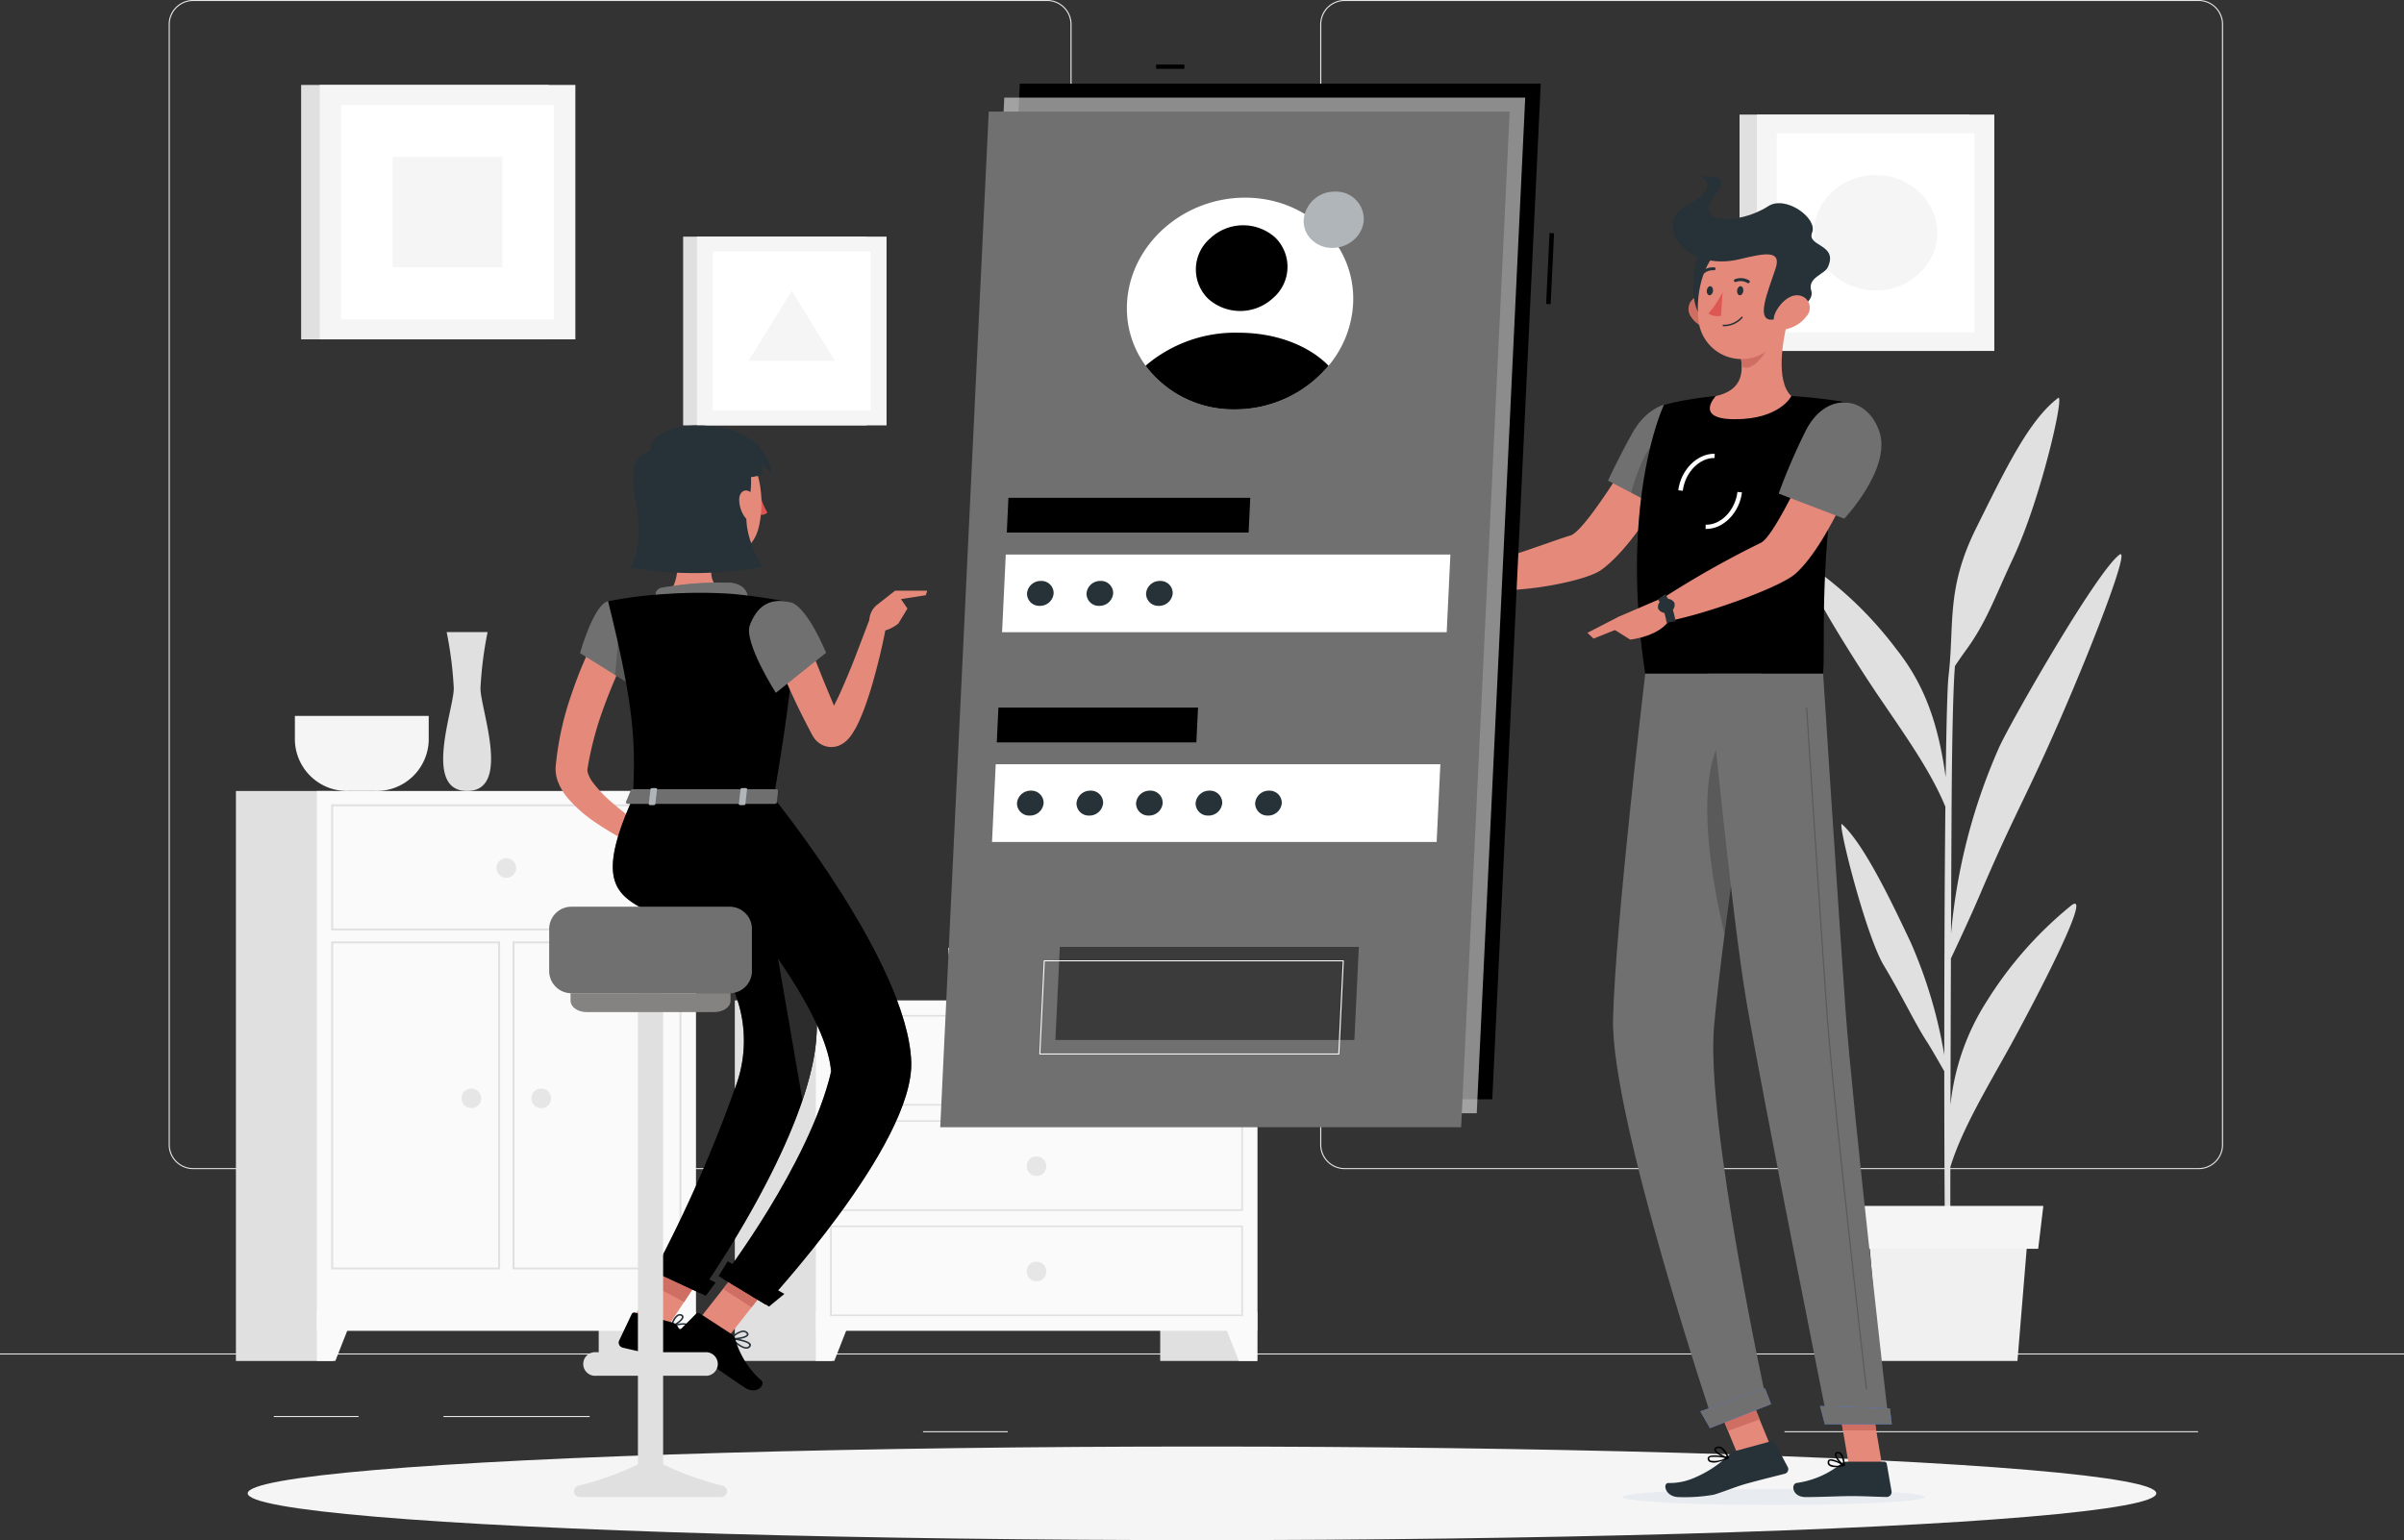 <svg id="Mobile_login" data-name="Mobile login" xmlns="http://www.w3.org/2000/svg" width="270.157" height="173.13" viewBox="0 0 270.157 173.13">
  <rect x="0" y="0" width="270.157" height="173.13" fill="#333333" stroke="none"/>
  <g id="Background_complete" transform="translate(0 0)">
    <g id="Group_916" data-name="Group 916" transform="translate(0 0)">
      <rect id="Rectangle_1051" data-name="Rectangle 1051" width="270.157" height="0.116" transform="translate(0 152.147)" fill="#e6e6e6"/>
      <rect id="Rectangle_1052" data-name="Rectangle 1052" width="16.431" height="0.116" transform="translate(49.834 159.177)" fill="#e6e6e6"/>
      <rect id="Rectangle_1053" data-name="Rectangle 1053" width="9.52" height="0.116" transform="translate(30.774 159.177)" fill="#e6e6e6"/>
      <rect id="Rectangle_1054" data-name="Rectangle 1054" width="9.52" height="0.116" transform="translate(103.732 160.887)" fill="#e6e6e6"/>
      <rect id="Rectangle_1055" data-name="Rectangle 1055" width="21.427" height="0.116" transform="translate(145.608 163.479)" fill="#e6e6e6"/>
      <rect id="Rectangle_1056" data-name="Rectangle 1056" width="3.14" height="0.116" transform="translate(136.405 163.479)" fill="#e6e6e6"/>
      <rect id="Rectangle_1057" data-name="Rectangle 1057" width="46.475" height="0.116" transform="translate(200.538 160.887)" fill="#e6e6e6"/>
      <g id="Group_915" data-name="Group 915" transform="translate(18.956)">
        <path id="Path_960" data-name="Path 960" d="M136.836,186.374H41.043a2.75,2.75,0,0,1-2.833-2.653V57.6a2.75,2.75,0,0,1,2.833-2.653h95.8a2.75,2.75,0,0,1,2.833,2.653V183.721A2.757,2.757,0,0,1,136.836,186.374ZM41.043,55.066A2.63,2.63,0,0,0,38.334,57.6V183.721a2.63,2.63,0,0,0,2.709,2.537h95.8a2.63,2.63,0,0,0,2.709-2.537V57.6a2.63,2.63,0,0,0-2.709-2.537Z" transform="translate(-38.21 -54.95)" fill="#e6e6e6"/>
        <path id="Path_961" data-name="Path 961" d="M353.131,186.374h-95.8a2.75,2.75,0,0,1-2.833-2.653V57.6a2.75,2.75,0,0,1,2.833-2.653h95.8a2.75,2.75,0,0,1,2.833,2.653V183.721A2.75,2.75,0,0,1,353.131,186.374Zm-95.8-131.308a2.63,2.63,0,0,0-2.709,2.537V183.721a2.63,2.63,0,0,0,2.709,2.537h95.8a2.63,2.63,0,0,0,2.709-2.537V57.6a2.63,2.63,0,0,0-2.709-2.537Z" transform="translate(-125.094 -54.95)" fill="#e6e6e6"/>
      </g>
    </g>
    <g id="Group_917" data-name="Group 917" transform="translate(82.577 112.457)">
      <rect id="Rectangle_1058" data-name="Rectangle 1058" width="10.909" height="40.531" transform="translate(47.805)" fill="#e0e0e0"/>
      <path id="Path_962" data-name="Path 962" d="M261.013,377.85h2.074v-5.52H258.84Z" transform="translate(-204.372 -337.319)" fill="#fafafa"/>
      <rect id="Rectangle_1059" data-name="Rectangle 1059" width="10.909" height="40.531" fill="#e0e0e0"/>
      <rect id="Rectangle_1060" data-name="Rectangle 1060" width="49.611" height="37.143" transform="translate(9.104)" fill="#fafafa"/>
      <path id="Path_963" data-name="Path 963" d="M216.843,300.7v9.827H170.829V300.7h46.014m.193-.181h-46.4v10.185h46.4V300.52Z" transform="translate(-159.929 -298.875)" fill="#e0e0e0"/>
      <path id="Path_964" data-name="Path 964" d="M169.474,377.85H167.4v-5.52h4.242Z" transform="translate(-158.296 -337.319)" fill="#fafafa"/>
      <path id="Path_965" data-name="Path 965" d="M215.19,310.3a1.1,1.1,0,1,0,1.1-1.027A1.064,1.064,0,0,0,215.19,310.3Z" transform="translate(-182.377 -303.56)" fill="#e6e6e6"/>
      <path id="Path_966" data-name="Path 966" d="M216.843,326.167v9.827H170.829v-9.827h46.014m.193-.177h-46.4v10.185h46.4V325.99Z" transform="translate(-159.929 -312.511)" fill="#e0e0e0"/>
      <path id="Path_967" data-name="Path 967" d="M215.19,335.767a1.1,1.1,0,1,0,1.1-1.027A1.064,1.064,0,0,0,215.19,335.767Z" transform="translate(-182.377 -317.195)" fill="#e6e6e6"/>
      <path id="Path_968" data-name="Path 968" d="M216.843,351.631v9.827H170.829v-9.827h46.014m.193-.181h-46.4v10.185h46.4V351.45Z" transform="translate(-159.929 -326.141)" fill="#e0e0e0"/>
      <path id="Path_969" data-name="Path 969" d="M215.19,361.237a1.1,1.1,0,1,0,1.1-1.027A1.064,1.064,0,0,0,215.19,361.237Z" transform="translate(-182.377 -330.831)" fill="#e6e6e6"/>
    </g>
    <g id="Group_918" data-name="Group 918" transform="translate(26.512 88.918)">
      <rect id="Rectangle_1061" data-name="Rectangle 1061" width="10.909" height="64.074" transform="translate(40.77)" fill="#e0e0e0"/>
      <path id="Path_970" data-name="Path 970" d="M151.223,377.85H153.3v-5.52H149.05Z" transform="translate(-101.617 -313.781)" fill="#fafafa"/>
      <rect id="Rectangle_1062" data-name="Rectangle 1062" width="10.909" height="64.074" fill="#e0e0e0"/>
      <rect id="Rectangle_1063" data-name="Rectangle 1063" width="42.581" height="60.687" transform="translate(9.099)" fill="#fafafa"/>
      <path id="Path_971" data-name="Path 971" d="M114.158,249.769v13.739H75.248V249.769h38.91m.228-.209H75.02v14.162h39.366V249.56Z" transform="translate(-64.314 -248.055)" fill="#e0e0e0"/>
      <path id="Path_972" data-name="Path 972" d="M134.858,282.934V319.38H116.323V282.934h18.535m.228-.214H116.1v36.869h18.986V282.72Z" transform="translate(-85.014 -265.807)" fill="#e0e0e0"/>
      <path id="Path_973" data-name="Path 973" d="M93.783,282.934V319.38H75.248V282.934H93.783m.223-.214H75.02v36.869H94.006V282.72Z" transform="translate(-64.314 -265.807)" fill="#e0e0e0"/>
      <path id="Path_974" data-name="Path 974" d="M73.854,377.85H71.78v-5.52h4.247Z" transform="translate(-62.681 -313.781)" fill="#fafafa"/>
      <path id="Path_975" data-name="Path 975" d="M112.48,263.617a1.1,1.1,0,1,0,1.1-1.027A1.064,1.064,0,0,0,112.48,263.617Z" transform="translate(-83.19 -255.03)" fill="#e6e6e6"/>
      <path id="Path_976" data-name="Path 976" d="M120.4,319.347a1.1,1.1,0,1,0,1.1-1.027A1.063,1.063,0,0,0,120.4,319.347Z" transform="translate(-87.181 -284.866)" fill="#e6e6e6"/>
      <path id="Path_977" data-name="Path 977" d="M104.57,319.347a1.1,1.1,0,1,0,1.1-1.027A1.064,1.064,0,0,0,104.57,319.347Z" transform="translate(-79.204 -284.866)" fill="#e6e6e6"/>
    </g>
    <path id="Path_978" data-name="Path 978" d="M97,207.87H92.4a42.762,42.762,0,0,1,.8,6.328c0,2.346-3.5,11.537,1.5,11.537s1.5-9.191,1.5-11.537A42.3,42.3,0,0,1,97,207.87Z" transform="translate(-42.205 -136.817)" fill="#e0e0e0"/>
    <path id="Path_979" data-name="Path 979" d="M66.8,228.15v2.8a5.857,5.857,0,0,0,6.023,5.641h2.992a5.857,5.857,0,0,0,6.023-5.641v-2.8Z" transform="translate(-33.66 -147.674)" fill="#f5f5f5"/>
    <path id="Path_980" data-name="Path 980" d="M195.67,284.26c0,3.248,3.885,5.906,8.632,5.906h4.286c4.748,0,8.633-2.658,8.633-5.906Z" transform="translate(-89.124 -177.713)" fill="#e0e0e0"/>
    <g id="Group_920" data-name="Group 920" transform="translate(202.681 44.723)">
      <path id="Path_981" data-name="Path 981" d="M394.064,208.273a43.4,43.4,0,0,0-9.476,10.747,26.6,26.6,0,0,0-4.088,11.7c.015-5.343.03-11.082.05-16.5.66-1.394,2.168-4.609,3.25-7.146,3.612-8.47,4.956-10.552,8.2-17.861,4.331-9.743,8.766-21.308,7.5-20.384-2.59,1.882-12.512,19.283-13.584,21.778a65.911,65.911,0,0,0-5.353,20.839c.02-5.088.04-9.762.059-13.368.065-11.76.278-15.556.382-16.727.4-.595.873-1.287,1.151-1.663,2.332-3.155,3.23-5.845,5.428-10.552,3.11-6.672,5.794-18.516,5.01-17.917-3.264,2.486-5.834,7.834-9.218,14.65s-2.416,10.733-3.086,16.55c-.139,1.143-.248,5.45-.327,11.426-.878-6.366-2.52-10.557-5.522-14.367a42.62,42.62,0,0,0-9.883-9.507c-2.619-1.654,4.525,9.86,7.943,14.887,3.041,4.474,5.844,8.424,7.427,12.313-.084,8.094-.124,18.344-.124,27.888a53.283,53.283,0,0,0-3.77-12.638c-2.054-4.349-5.209-11.021-7.719-13.289-.605-.544,2.629,12.434,4.7,15.886s3.6,6.7,4.9,8.661c.3.455,1.315,2.216,1.89,3.229.005,11.648.07,21.926.179,25.425h.536c-.035-.9-.045-6.83-.03-14.673,1.295-4.256,4.252-9.116,6.7-13.549C389.847,219.271,396.664,206.285,394.064,208.273Z" transform="translate(-363.991 -151.203)" fill="#e0e0e0"/>
      <g id="Group_919" data-name="Group 919" transform="translate(5.576 90.836)">
        <path id="Path_982" data-name="Path 982" d="M395.454,367.764H379.906L378.73,353.49h17.9Z" transform="translate(-376.994 -350.335)" fill="#f0f0f0"/>
        <path id="Path_983" data-name="Path 983" d="M396.022,351.519H375.811l-.581-4.819H396.6Z" transform="translate(-375.23 -346.7)" fill="#f5f5f5"/>
      </g>
    </g>
    <g id="Group_921" data-name="Group 921" transform="translate(33.84 9.548)">
      <rect id="Rectangle_1064" data-name="Rectangle 1064" width="27.807" height="28.599" fill="#e0e0e0"/>
      <rect id="Rectangle_1065" data-name="Rectangle 1065" width="28.725" height="28.599" transform="translate(2.094)" fill="#f5f5f5"/>
      <rect id="Rectangle_1066" data-name="Rectangle 1066" width="24.092" height="23.912" transform="translate(28.414 2.254) rotate(90)" fill="#fff"/>
      <rect id="Rectangle_1067" data-name="Rectangle 1067" width="12.411" height="12.318" transform="translate(22.614 8.09) rotate(90)" fill="#f5f5f5"/>
    </g>
    <g id="Group_923" data-name="Group 923" transform="translate(195.486 12.88)">
      <g id="Group_922" data-name="Group 922">
        <rect id="Rectangle_1068" data-name="Rectangle 1068" width="25.832" height="26.568" fill="#e0e0e0"/>
        <rect id="Rectangle_1069" data-name="Rectangle 1069" width="26.681" height="26.568" transform="translate(1.95)" fill="#f5f5f5"/>
        <rect id="Rectangle_1070" data-name="Rectangle 1070" width="22.382" height="22.211" transform="translate(26.397 2.097) rotate(90)" fill="#fff"/>
      </g>
      <ellipse id="Ellipse_86" data-name="Ellipse 86" cx="6.931" cy="6.491" rx="6.931" ry="6.491" transform="translate(8.359 6.793)" fill="#f5f5f5"/>
    </g>
    <g id="Group_925" data-name="Group 925" transform="translate(76.768 26.601)">
      <g id="Group_924" data-name="Group 924">
        <rect id="Rectangle_1071" data-name="Rectangle 1071" width="20.628" height="21.216" fill="#e0e0e0"/>
        <rect id="Rectangle_1072" data-name="Rectangle 1072" width="21.308" height="21.216" transform="translate(1.553)" fill="#f5f5f5"/>
        <rect id="Rectangle_1073" data-name="Rectangle 1073" width="17.87" height="17.736" transform="translate(21.077 1.672) rotate(90)" fill="#fff"/>
        <path id="Path_984" data-name="Path 984" d="M160.592,125.3l-4.852,7.871h9.7Z" transform="translate(-148.383 -119.213)" fill="#f5f5f5"/>
      </g>
    </g>
  </g>
  <g id="Shadow" transform="translate(27.837 162.61)">
    <ellipse id="Ellipse_87" data-name="Ellipse 87" cx="107.242" cy="5.26" rx="107.242" ry="5.26" fill="#f5f5f5"/>
  </g>
  <g id="Character_2" transform="translate(158.978 19.798)">
    <path id="Path_985" data-name="Path 985" d="M323.653,161.278l-4.922-1.868s-6.494,11.091-8.354,11.653c-2.53.762-7.764,2.881-10.875,3.276a5.02,5.02,0,0,0-1.047,2.435c4.173,1.3,13.34-.427,15.305-1.794C318.231,171.867,323.653,161.278,323.653,161.278Z" transform="translate(-292.855 -130.671)" fill="#e58a7b"/>
    <g id="Group_926" data-name="Group 926" transform="translate(21.73 25.519)">
      <path id="Path_986" data-name="Path 986" d="M341.552,155.054c.918,3.178-4.053,9.562-4.053,9.562l-6.529-3.429s1.216-2.625,2.709-5.3C336.08,151.569,340.505,151.425,341.552,155.054Z" transform="translate(-330.97 -152.479)" fill="#707070"/>
      <path id="Path_987" data-name="Path 987" d="M341.552,155.054c.918,3.178-4.053,9.562-4.053,9.562l-6.529-3.429s1.216-2.625,2.709-5.3C336.08,151.569,340.505,151.425,341.552,155.054Z" transform="translate(-330.97 -152.479)" fill="#707070" opacity="0.2"/>
    </g>
    <path id="Path_988" data-name="Path 988" d="M336.21,167.206l2.565,1.347.447-7.374C337.733,162.253,336.681,165.487,336.21,167.206Z" transform="translate(-311.881 -131.619)" opacity="0.2"/>
    <g id="Group_927" data-name="Group 927" transform="translate(24.986 24.612)">
      <path id="Path_989" data-name="Path 989" d="M340.573,151.612s-5.07,10.566-2.114,30.239h19.978c.318-2.872-.734-16.885,3.071-30.415a53.555,53.555,0,0,0-6.638-.79,78.407,78.407,0,0,0-8.493,0A41.157,41.157,0,0,0,340.573,151.612Z" transform="translate(-337.534 -150.529)"/>
      <path id="Path_990" data-name="Path 990" d="M340.573,151.612s-5.07,10.566-2.114,30.239h19.978c.318-2.872-.734-16.885,3.071-30.415a53.555,53.555,0,0,0-6.638-.79,78.407,78.407,0,0,0-8.493,0A41.157,41.157,0,0,0,340.573,151.612Z" transform="translate(-337.534 -150.529)" opacity="0.2"/>
    </g>
    <path id="Path_991" data-name="Path 991" d="M334.32,416.1c-.03.5,7.546.9,16.917.9s17-.4,17.031-.9-7.541-.9-16.917-.9S334.355,415.6,334.32,416.1Z" transform="translate(-310.928 -267.611)" fill="#e8ecf1"/>
    <path id="Path_1098" data-name="Path 1098" d="M0,0,3.779.081l.18,8.01L.18,8.01Z" transform="translate(33.639 137.237) rotate(-21.07)" fill="#e58a7b"/>
    <path id="Path_992" data-name="Path 992" d="M387.865,400.119h-3.736l-1.369-8.1H386.5Z" transform="translate(-335.337 -255.201)" fill="#e58a7b"/>
    <path id="Path_993" data-name="Path 993" d="M378.941,408.58h4.2a.3.3,0,0,1,.3.237l.541,3.109a.566.566,0,0,1-.585.623c-1.464-.023-2.168-.1-4.014-.1-1.136,0-3.483.111-5.05.111-1.533,0-1.682-1.45-1.032-1.585a10.187,10.187,0,0,0,5.021-2.179A1,1,0,0,1,378.941,408.58Z" transform="translate(-330.387 -264.066)" fill="#263238"/>
    <path id="Path_994" data-name="Path 994" d="M351.9,404.687l3.979-1.083a.313.313,0,0,1,.367.144l1.473,2.788a.527.527,0,0,1-.372.739c-1.439.367-2.411.6-4.217,1.092-1.245.339-2.515.892-3.746,1.259a19.018,19.018,0,0,1-3.894.265c-1.533,0-1.875-1.515-1.221-1.584a6.835,6.835,0,0,0,2.8-.525,12.963,12.963,0,0,0,4.008-2.593A1.936,1.936,0,0,1,351.9,404.687Z" transform="translate(-315.783 -261.396)" fill="#263238"/>
    <path id="Path_995" data-name="Path 995" d="M295.94,189.6l-4.108-1.622-1.692,4.265a17.984,17.984,0,0,0,5.08,0Z" transform="translate(-288.667 -145.966)" fill="#e58a7b"/>
    <path id="Path_996" data-name="Path 996" d="M287.279,187.76l-.109,2.834,1.473,1.533,1.692-4.265Z" transform="translate(-287.17 -145.849)" fill="#e58a7b"/>
    <g id="Group_928" data-name="Group 928" transform="translate(33.651 135.836)">
      <path id="Path_1099" data-name="Path 1099" d="M0,0,3.779.081l.093,4.129L.093,4.129Z" transform="translate(0 1.394) rotate(-21.107)" fill="#cf6f64"/>
      <path id="Path_997" data-name="Path 997" d="M386.5,392.02H382.76l.709,4.177h3.736Z" transform="translate(-368.988 -391.037)" fill="#cf6f64"/>
    </g>
    <path id="Path_998" data-name="Path 998" d="M338.12,190.435c.069.841.159,1.7.263,2.583l14.854-4.516a10.664,10.664,0,0,0,5.715-3.88c.054-1.24.134-2.546.243-3.908.05-.664.114-1.343.179-2.03.069-.716.154-1.445.243-2.184Z" transform="translate(-312.843 -139.82)" opacity="0.2"/>
    <path id="Path_999" data-name="Path 999" d="M347.386,168.892l-.506-.056c.293-2.319,2.143-4.149,4.093-4.107l-.015.478C349.276,165.161,347.649,166.811,347.386,168.892Z" transform="translate(-317.257 -133.518)" fill="#fff"/>
    <path id="Path_1000" data-name="Path 1000" d="M353.144,178.123h-.084l.015-.479c1.707.06,3.309-1.608,3.572-3.685l.506.056C356.865,176.3,355.074,178.123,353.144,178.123Z" transform="translate(-320.371 -138.46)" fill="#fff"/>
    <path id="Path_1001" data-name="Path 1001" d="M362.905,131.5c-.695,2.56-1.523,7.248.283,8.958,0,0-1.26,2.6-6.341,2.6-4.639,0-2.153-2.6-2.153-2.6,3.091-.683,3.145-2.8,2.738-4.786Z" transform="translate(-320.86 -115.729)" fill="#e58a7b"/>
    <path id="Path_1002" data-name="Path 1002" d="M364.13,135.16l-3.24,2.467a7.3,7.3,0,0,1,.174,1.412c.948.883,2.847-1.352,3.041-2.5A3.528,3.528,0,0,0,364.13,135.16Z" transform="translate(-324.317 -117.689)" fill="#cf6f64"/>
    <path id="Path_1003" data-name="Path 1003" d="M349.432,128.731a3.276,3.276,0,0,0,2.1,1.459c1.191.246,1.791-.776,1.463-1.812-.3-.929-1.27-2.179-2.47-1.965A1.531,1.531,0,0,0,349.432,128.731Z" transform="translate(-318.43 -112.993)" fill="#cf6f64"/>
    <path id="Path_1004" data-name="Path 1004" d="M351.929,113.639c-1.855.795-2.51,7.7-.179,8.721S355.441,112.129,351.929,113.639Z" transform="translate(-318.958 -106.092)" fill="#263238"/>
    <path id="Path_1005" data-name="Path 1005" d="M362.107,117.345c-.446,3.466-.516,5.506-2.5,7.281a4.864,4.864,0,0,1-8.111-2.37c-.6-3.113.228-8.257,3.934-9.637C359.085,111.263,362.548,113.879,362.107,117.345Z" transform="translate(-319.496 -105.426)" fill="#e58a7b"/>
    <path id="Path_1006" data-name="Path 1006" d="M353.139,106.9c2.744-.66,4.763-1.106,4.044,1.041-.962,2.858-2.114,5.627-.566,5.757.938.079,5.11-1.58,4.579-3.253-.461-1.459,1.479-1.854,1.836-2.6,1.285-2.681-2.391-2.333-1.737-3.954.635-1.58-2.962-4.247-4.956-2.941-3.23,2.109-8.771,2.082-5.859-1.38,2.088-2.477-1.637-1.97-1.637-1.97s2.252,1.25-1.538,3.183C343.292,102.837,346.968,108.381,353.139,106.9Z" transform="translate(-316.626 -97.558)" fill="#263238"/>
    <path id="Path_1007" data-name="Path 1007" d="M372.2,128.731a3.852,3.852,0,0,1-2.287,1.459c-1.221.246-1.692-.776-1.235-1.812.412-.929,1.543-2.179,2.714-1.965A1.4,1.4,0,0,1,372.2,128.731Z" transform="translate(-328.154 -112.993)" fill="#e58a7b"/>
    <path id="Path_1008" data-name="Path 1008" d="M335.722,217.94s-3.354,28.111-3.617,38.779c-.273,11.1,11.366,45.716,11.366,45.716l5.958-2.342s-6.936-31.628-5.973-42.529c1.052-11.881,5.4-39.625,5.4-39.625Z" transform="translate(-309.81 -162.006)" fill="#707070"/>
    <path id="Path_1009" data-name="Path 1009" d="M354.805,233.253c-2.669,5.195-.873,15.463.576,21.555.551-4.3,1.206-8.963,1.826-13.279C357.147,234.893,356.6,229.768,354.805,233.253Z" transform="translate(-320.559 -169.601)" opacity="0.2"/>
    <path id="Path_1010" data-name="Path 1010" d="M359.133,390.83c.03-.009.7,1.78.7,1.78l-6.866,2.7-1.082-1.887Z" transform="translate(-319.782 -254.564)" fill="#407bff"/>
    <path id="Path_1011" data-name="Path 1011" d="M353.69,217.94s2.565,26.735,4.267,36.748c1.86,10.97,9.178,47.505,9.178,47.505h6.841s-4.1-35.647-4.872-46.511c-.838-11.788-2.515-37.743-2.515-37.743Z" transform="translate(-320.689 -162.006)" fill="#707070"/>
    <path id="Path_1012" data-name="Path 1012" d="M386.829,395.375c.03,0,.229,1.789.229,1.789h-7.521L379,395.11Z" transform="translate(-333.442 -256.855)" fill="#407bff"/>
    <path id="Path_1013" data-name="Path 1013" d="M382.612,302.77a.063.063,0,0,1-.065-.051c-.04-.325-3.735-32.511-4.43-42.264-.755-10.589-2.272-34.063-2.287-34.3a.067.067,0,0,1,.059-.065h.005a.064.064,0,0,1,.065.056c.015.237,1.533,23.711,2.287,34.3.694,9.753,4.39,41.939,4.43,42.259a.059.059,0,0,1-.055.065Z" transform="translate(-331.845 -166.369)" opacity="0.2"/>
    <path id="Path_1014" data-name="Path 1014" d="M360.9,124.7c-.02.283-.194.511-.387.511s-.342-.228-.322-.511.194-.511.387-.511S360.917,124.422,360.9,124.7Z" transform="translate(-323.962 -111.816)" fill="#263238"/>
    <path id="Path_1015" data-name="Path 1015" d="M354.038,124.7c-.02.283-.194.511-.387.511s-.342-.228-.322-.511.193-.511.387-.511S354.057,124.422,354.038,124.7Z" transform="translate(-320.506 -111.816)" fill="#263238"/>
    <path id="Path_1016" data-name="Path 1016" d="M355.3,125.6a10.794,10.794,0,0,1-1.593,2.412,1.8,1.8,0,0,0,1.424.251Z" transform="translate(-320.699 -112.571)" fill="#df5753"/>
    <path id="Path_1017" data-name="Path 1017" d="M357.014,132.637a.082.082,0,0,1-.084-.084.094.094,0,0,1,.094-.084,2.589,2.589,0,0,0,2-.874.093.093,0,0,1,.124-.023.078.078,0,0,1,.02.116A2.762,2.762,0,0,1,357.014,132.637Z" transform="translate(-322.321 -115.761)" fill="#263238"/>
    <path id="Path_1018" data-name="Path 1018" d="M361.15,122.8a.179.179,0,0,1-.154-.014,1.5,1.5,0,0,0-1.265-.125.177.177,0,0,1-.233-.079.173.173,0,0,1,.1-.223,1.836,1.836,0,0,1,1.6.139.156.156,0,0,1,.045.228A.154.154,0,0,1,361.15,122.8Z" transform="translate(-323.609 -110.772)" fill="#263238"/>
    <path id="Path_1019" data-name="Path 1019" d="M351.987,120.466a.145.145,0,0,1-.07-.037.156.156,0,0,1,0-.232,1.931,1.931,0,0,1,1.528-.576.157.157,0,0,1,.139.19.19.19,0,0,1-.209.139h0a1.526,1.526,0,0,0-1.205.469A.2.2,0,0,1,351.987,120.466Z" transform="translate(-319.769 -109.365)" fill="#263238"/>
    <path id="Path_1020" data-name="Path 1020" d="M366.091,160.837l-5.159-1.287s-5.06,11.667-6.847,12.429a108.082,108.082,0,0,0-11.207,6.352,4.558,4.558,0,0,0,.3,2.537c4.45-.757,13.013-3.843,14.8-5.408C362.043,171.886,366.091,160.837,366.091,160.837Z" transform="translate(-315.21 -130.746)" fill="#e58a7b"/>
    <path id="Path_1021" data-name="Path 1021" d="M381.587,408.884a1.169,1.169,0,0,1-.709-.176.448.448,0,0,1-.154-.437.28.28,0,0,1,.164-.232c.422-.2,1.588.493,1.717.576a.073.073,0,0,1,.035.084.088.088,0,0,1-.07.065A5.274,5.274,0,0,1,381.587,408.884Zm-.511-.725a.279.279,0,0,0-.114.019.1.1,0,0,0-.059.1.317.317,0,0,0,.1.3,1.882,1.882,0,0,0,1.32.066A3.415,3.415,0,0,0,381.076,408.159Z" transform="translate(-334.308 -263.757)"/>
    <path id="Path_1022" data-name="Path 1022" d="M383.372,407.806a.1.1,0,0,1-.04-.009c-.372-.2-1.072-.962-.973-1.352a.306.306,0,0,1,.3-.219.489.489,0,0,1,.372.107c.412.33.442,1.343.442,1.385a.078.078,0,0,1-.045.074A.122.122,0,0,1,383.372,407.806Zm-.665-1.417a.112.112,0,0,0-.04,0c-.114.014-.129.065-.134.084-.06.232.377.809.744,1.083a1.818,1.818,0,0,0-.372-1.1A.292.292,0,0,0,382.708,406.389Z" transform="translate(-335.131 -262.805)"/>
    <path id="Path_1023" data-name="Path 1023" d="M354.719,407.791a1.514,1.514,0,0,1-.937,0,.424.424,0,0,1-.243-.353.276.276,0,0,1,.1-.246c.4-.334,2.019.024,2.2.065a.083.083,0,0,1,.01.158A7.639,7.639,0,0,1,354.719,407.791Zm-.809-.553a.407.407,0,0,0-.159.065.106.106,0,0,0-.04.1.291.291,0,0,0,.159.237,2.605,2.605,0,0,0,1.662-.279A5.158,5.158,0,0,0,353.91,407.238Z" transform="translate(-320.612 -263.245)"/>
    <path id="Path_1024" data-name="Path 1024" d="M356.593,406.281a.044.044,0,0,1-.035,0c-.481-.084-1.508-.618-1.518-1.018,0-.093.045-.223.278-.3a.672.672,0,0,1,.511.028c.541.251.819,1.143.833,1.18a.077.077,0,0,1-.02.079A.132.132,0,0,1,356.593,406.281Zm-1.175-1.176-.05.014c-.154.051-.154.111-.154.13.005.242.719.683,1.22.832a1.8,1.8,0,0,0-.695-.939A.485.485,0,0,0,355.417,405.106Z" transform="translate(-321.369 -262.112)"/>
    <path id="Path_1025" data-name="Path 1025" d="M337.915,199.37l-5.174,2.23-.6,1.366,1.91,1.2s3.567-.362,4.584-2.509Z" transform="translate(-309.83 -152.064)" fill="#e58a7b"/>
    <path id="Path_1026" data-name="Path 1026" d="M343.243,201.911a6.454,6.454,0,0,0-.963-2.63l.814-.572a7.1,7.1,0,0,1,1.151,3.043Z" transform="translate(-314.939 -151.711)" fill="#263238"/>
    <path id="Path_1027" data-name="Path 1027" d="M344.11,200.283a.837.837,0,0,1-.6,1.045.934.934,0,0,1-1.211-.362.837.837,0,0,1,.6-1.046A.938.938,0,0,1,344.11,200.283Z" transform="translate(-314.924 -152.317)" fill="#263238"/>
    <path id="Path_1028" data-name="Path 1028" d="M326.3,205.973l.69.65,4.643-1.859-1.836-.595Z" transform="translate(-306.887 -154.634)" fill="#e58a7b"/>
    <path id="Path_1029" data-name="Path 1029" d="M359.133,390.83c.03-.009.7,1.78.7,1.78l-6.866,2.7-1.082-1.887Z" transform="translate(-319.782 -254.564)" fill="#707070"/>
    <path id="Path_1030" data-name="Path 1030" d="M386.829,395.375c.03,0,.229,1.789.229,1.789h-7.521L379,395.11Z" transform="translate(-333.442 -256.855)" fill="#707070"/>
    <g id="Group_929" data-name="Group 929" transform="translate(40.909 25.446)">
      <path id="Path_1031" data-name="Path 1031" d="M380.946,155.63c1.364,4.121-3.949,9.748-3.949,9.748l-7.367-2.816a68.061,68.061,0,0,1,3.011-7C374.889,151,379.567,151.471,380.946,155.63Z" transform="translate(-369.63 -152.323)" fill="#707070"/>
      <path id="Path_1032" data-name="Path 1032" d="M380.946,155.63c1.364,4.121-3.949,9.748-3.949,9.748l-7.367-2.816a68.061,68.061,0,0,1,3.011-7C374.889,151,379.567,151.471,380.946,155.63Z" transform="translate(-369.63 -152.323)" fill="#707070" opacity="0.2"/>
    </g>
  </g>
  <g id="Screen" transform="translate(105.661 7.258)">
    <rect id="Rectangle_1076" data-name="Rectangle 1076" width="3.17" height="0.479" transform="translate(24.265 0)"/>
    <path id="Path_1102" data-name="Path 1102" d="M0,0,7.984.024V.535L0,.511Z" transform="translate(68.089 26.911) rotate(-87.421)"/>
    <path id="Path_1033" data-name="Path 1033" d="M260.618,75.19H202.077L196.63,189.362h58.541Z" transform="translate(-193.132 -73.043)"/>
    <path id="Path_1034" data-name="Path 1034" d="M257.1,78.57H198.557L193.11,192.737h58.541Z" transform="translate(-191.359 -74.853)" fill="#fafafa" opacity="0.56"/>
    <path id="Path_1035" data-name="Path 1035" d="M253.573,81.94H195.032L189.58,196.112h58.541Z" transform="translate(-189.58 -76.657)" fill="#707070"/>
    <path id="Path_1036" data-name="Path 1036" d="M253.965,189.11H204l-.417,8.735h49.968Z" transform="translate(-196.634 -134.031)" fill="#fff"/>
    <path id="Path_1037" data-name="Path 1037" d="M232.02,175.39H204.844l-.184,3.908h27.177Z" transform="translate(-197.179 -126.686)"/>
    <path id="Path_1038" data-name="Path 1038" d="M251.695,239.85H201.727l-.417,8.74h49.968Z" transform="translate(-195.491 -161.196)" fill="#fff"/>
    <path id="Path_1039" data-name="Path 1039" d="M249.763,284.04h-33.6l-.5,10.468h33.6Z" transform="translate(-202.721 -184.853)" opacity="0.47"/>
    <path id="Path_1040" data-name="Path 1040" d="M245.681,297.875h-33.6a.057.057,0,0,1-.059-.06l.5-10.473a.058.058,0,0,1,.06-.051h33.6a.057.057,0,0,1,.059.06l-.5,10.473A.062.062,0,0,1,245.681,297.875Zm-33.542-.112h33.482l.5-10.362H212.635Z" transform="translate(-200.887 -186.593)" fill="#fff"/>
    <path id="Path_1041" data-name="Path 1041" d="M225.008,226.13H202.574l-.184,3.912h22.429Z" transform="translate(-196.035 -153.85)"/>
    <path id="Path_1042" data-name="Path 1042" d="M257.288,114.664a11.834,11.834,0,0,1-2.758,6.993,13.67,13.67,0,0,1-10.518,4.907,12.293,12.293,0,0,1-10.041-4.907,10.882,10.882,0,0,1-2.094-6.993c.313-6.575,6.256-11.9,13.271-11.9S257.6,108.089,257.288,114.664Z" transform="translate(-210.887 -87.803)" fill="#fff"/>
    <path id="Path_1043" data-name="Path 1043" d="M278.658,104.474a3.148,3.148,0,0,1-.734,1.858,3.632,3.632,0,0,1-2.793,1.306,3.275,3.275,0,0,1-2.669-1.306,2.872,2.872,0,0,1-.555-1.858,3.471,3.471,0,0,1,3.527-3.164A3.1,3.1,0,0,1,278.658,104.474Z" transform="translate(-231.061 -87.027)" fill="#afb5b8"/>
    <path id="Path_1044" data-name="Path 1044" d="M212.23,196.9a1.534,1.534,0,0,1-1.563,1.4,1.372,1.372,0,0,1-1.429-1.4,1.534,1.534,0,0,1,1.563-1.4A1.37,1.37,0,0,1,212.23,196.9Z" transform="translate(-199.485 -137.452)" fill="#263238"/>
    <path id="Path_1045" data-name="Path 1045" d="M225.71,196.9a1.534,1.534,0,0,1-1.563,1.4,1.372,1.372,0,0,1-1.429-1.4,1.534,1.534,0,0,1,1.563-1.4A1.364,1.364,0,0,1,225.71,196.9Z" transform="translate(-206.277 -137.452)" fill="#263238"/>
    <path id="Path_1046" data-name="Path 1046" d="M239.2,196.9a1.534,1.534,0,0,1-1.563,1.4,1.372,1.372,0,0,1-1.429-1.4,1.534,1.534,0,0,1,1.563-1.4A1.367,1.367,0,0,1,239.2,196.9Z" transform="translate(-213.075 -137.452)" fill="#263238"/>
    <path id="Path_1047" data-name="Path 1047" d="M209.96,247.639a1.534,1.534,0,0,1-1.563,1.4,1.373,1.373,0,0,1-1.429-1.4,1.534,1.534,0,0,1,1.563-1.4A1.372,1.372,0,0,1,209.96,247.639Z" transform="translate(-198.341 -164.616)" fill="#263238"/>
    <path id="Path_1048" data-name="Path 1048" d="M223.44,247.639a1.534,1.534,0,0,1-1.563,1.4,1.372,1.372,0,0,1-1.429-1.4,1.534,1.534,0,0,1,1.563-1.4A1.367,1.367,0,0,1,223.44,247.639Z" transform="translate(-205.134 -164.616)" fill="#263238"/>
    <path id="Path_1049" data-name="Path 1049" d="M236.93,247.639a1.534,1.534,0,0,1-1.563,1.4,1.372,1.372,0,0,1-1.429-1.4,1.534,1.534,0,0,1,1.563-1.4A1.367,1.367,0,0,1,236.93,247.639Z" transform="translate(-211.931 -164.616)" fill="#263238"/>
    <path id="Path_1050" data-name="Path 1050" d="M250.42,247.639a1.534,1.534,0,0,1-1.563,1.4,1.372,1.372,0,0,1-1.429-1.4,1.534,1.534,0,0,1,1.563-1.4A1.373,1.373,0,0,1,250.42,247.639Z" transform="translate(-218.729 -164.616)" fill="#263238"/>
    <path id="Path_1051" data-name="Path 1051" d="M263.91,247.639a1.534,1.534,0,0,1-1.563,1.4,1.373,1.373,0,0,1-1.429-1.4,1.535,1.535,0,0,1,1.563-1.4A1.372,1.372,0,0,1,263.91,247.639Z" transform="translate(-225.526 -164.616)" fill="#263238"/>
    <g id="Group_930" data-name="Group 930" transform="translate(23.079 15.841)">
      <path id="Path_1100" data-name="Path 1100" d="M4.939,0a5.4,5.4,0,0,1,5.255,5.029,4.607,4.607,0,0,1-4.936,4.7A5.4,5.4,0,0,1,0,4.7,4.607,4.607,0,0,1,4.939,0Z" transform="translate(3.753 7.128) rotate(-44.356)"/>
      <path id="Path_1052" data-name="Path 1052" d="M256.659,139.158a13.67,13.67,0,0,1-10.517,4.907,12.292,12.292,0,0,1-10.041-4.907,15.49,15.49,0,0,1,10.453-3.708C250.785,135.45,254.461,136.909,256.659,139.158Z" transform="translate(-236.1 -121.145)"/>
      <path id="Path_1101" data-name="Path 1101" d="M4.939,0a5.4,5.4,0,0,1,5.255,5.029,4.607,4.607,0,0,1-4.936,4.7A5.4,5.4,0,0,1,0,4.7,4.607,4.607,0,0,1,4.939,0Z" transform="translate(3.753 7.128) rotate(-44.356)" opacity="0.1"/>
      <path id="Path_1053" data-name="Path 1053" d="M256.659,139.158a13.67,13.67,0,0,1-10.517,4.907,12.292,12.292,0,0,1-10.041-4.907,15.49,15.49,0,0,1,10.453-3.708C250.785,135.45,254.461,136.909,256.659,139.158Z" transform="translate(-236.1 -121.145)" opacity="0.1"/>
    </g>
  </g>
  <g id="Character_1" transform="translate(59.812 47.819)">
    <path id="Path_1054" data-name="Path 1054" d="M122.171,210.545c-.471.967-.962,2.026-1.4,3.062s-.873,2.091-1.255,3.155a37.552,37.552,0,0,0-1.771,6.412l-.114.683a1.059,1.059,0,0,0,.035.348,3.425,3.425,0,0,0,.546,1.078,13.787,13.787,0,0,0,2.2,2.314,34.063,34.063,0,0,0,2.739,2.147c.952.688,1.955,1.357,2.937,1.984l-.923,1.631a35.837,35.837,0,0,1-6.688-3.573,15.69,15.69,0,0,1-3-2.639,6.523,6.523,0,0,1-1.186-1.984,4.239,4.239,0,0,1-.238-1.366c0-.116.01-.274.02-.353l.025-.232.05-.46a33.978,33.978,0,0,1,1.622-7.128c.387-1.148.8-2.281,1.27-3.4s.957-2.2,1.558-3.327Z" transform="translate(-111.431 -185.188)" fill="#e58a7b"/>
    <path id="Path_1055" data-name="Path 1055" d="M135.968,255.513l3.507-1.663-.908,3.61s-2.406.632-3.527-.465Z" transform="translate(-122.002 -209.252)" fill="#e58a7b"/>
    <path id="Path_1056" data-name="Path 1056" d="M146.268,254.44l-.933,2.983-3.185.032.908-3.606Z" transform="translate(-125.585 -209.252)" fill="#e58a7b"/>
    <path id="Path_1057" data-name="Path 1057" d="M160.43,175a8.885,8.885,0,0,0,.784,1.835.841.841,0,0,1-.784.237Z" transform="translate(-134.796 -167.039)" fill="#df5753"/>
    <ellipse id="Ellipse_90" data-name="Ellipse 90" cx="0.372" cy="0.534" rx="0.372" ry="0.534" transform="translate(25.158 6.92)" fill="#263238"/>
    <path id="Path_1058" data-name="Path 1058" d="M160.04,172.565l.754-.2S160.407,172.913,160.04,172.565Z" transform="translate(-134.6 -165.625)" fill="#263238"/>
    <path id="Path_1059" data-name="Path 1059" d="M140.179,182.34c.452,2.165.9,6.129-.709,7.569,0,0,.63,2.193,4.921,2.193,4.718,0,2.257-2.193,2.257-2.193-2.575-.576-2.51-2.365-2.059-4.047Z" transform="translate(-124.235 -170.968)" fill="#e58a7b"/>
    <path id="Path_1060" data-name="Path 1060" d="M138.36,165.631c.238,3.61.253,5.144,2.2,7,2.927,2.788,7.615,1.724,8.533-1.877.829-3.243.3-8.605-3.473-10.041A5.215,5.215,0,0,0,138.36,165.631Z" transform="translate(-123.67 -159.185)" fill="#e58a7b"/>
    <path id="Path_1061" data-name="Path 1061" d="M135,162.756c-1.935.66-4.515.167-3.5,5.757,1.072,5.92-.575,7.867-.575,7.867a42.011,42.011,0,0,0,14.829-.088s-2.287-3.745-1.647-6.477c.819-3.485.169-4.776.169-4.776S137.717,161.826,135,162.756Z" transform="translate(-119.926 -160.393)" fill="#263238"/>
    <path id="Path_1062" data-name="Path 1062" d="M155.64,174.626a3.466,3.466,0,0,0,.605,1.938c.521.753,1.141.446,1.3-.334a2.659,2.659,0,0,0-.635-2.426C156.255,173.33,155.65,173.808,155.64,174.626Z" transform="translate(-132.382 -166.298)" fill="#e58a7b"/>
    <path id="Path_1063" data-name="Path 1063" d="M135.676,160.86c-.556-1.459,2.094-3.708,7.7-2.774s5.849,5.3,5.849,5.3l-1.136-1.259.049,1.329-5.76,1.036Z" transform="translate(-122.286 -157.866)" fill="#263238"/>
    <g id="Group_931" data-name="Group 931" transform="translate(13.854 17.622)">
      <path id="Path_1064" data-name="Path 1064" d="M136.7,197.357h0a.821.821,0,0,1,.719-.938,36.521,36.521,0,0,1,7.71-.558c1.483.19,1.875,1,1.94,1.668a.844.844,0,0,1-.913.883l-8.627-.367A.865.865,0,0,1,136.7,197.357Z" transform="translate(-136.686 -195.793)" fill="#707070"/>
      <path id="Path_1065" data-name="Path 1065" d="M136.7,197.357h0a.821.821,0,0,1,.719-.938,36.521,36.521,0,0,1,7.71-.558c1.483.19,1.875,1,1.94,1.668a.844.844,0,0,1-.913.883l-8.627-.367A.865.865,0,0,1,136.7,197.357Z" transform="translate(-136.686 -195.793)" fill="#707070" opacity="0.6"/>
    </g>
    <path id="Path_1066" data-name="Path 1066" d="M146.76,366.033l3.2,2.082,5.353-6.8-3.2-2.077Z" transform="translate(-127.908 -265.673)" fill="#e58a7b"/>
    <path id="Path_1067" data-name="Path 1067" d="M131.72,365.288l3.379,1.8,4.738-7.188-3.378-1.8Z" transform="translate(-120.329 -265.063)" fill="#e58a7b"/>
    <g id="Group_932" data-name="Group 932" transform="translate(13.683 93.037)">
      <path id="Path_1068" data-name="Path 1068" d="M157.938,361.317l-2.758,3.5-3.2-2.077,2.763-3.5Z" transform="translate(-144.221 -358.71)" fill="#cf6f64"/>
      <path id="Path_1069" data-name="Path 1069" d="M138.781,358.1l3.383,1.808-2.441,3.7L136.34,361.8Z" transform="translate(-136.34 -358.1)" fill="#cf6f64"/>
    </g>
    <g id="Group_933" data-name="Group 933" transform="translate(9.057 41.875)">
      <path id="Path_1070" data-name="Path 1070" d="M139.51,247.99S152,262.738,149.66,276.835c-1.9,11.388-12.854,26.81-12.854,26.81l-5.155-2.4a152.387,152.387,0,0,0,9.277-21.114,14.777,14.777,0,0,0-2-13.521c-6.33-8.656-16.466-3.508-9.644-18.623Z" transform="translate(-127.016 -247.99)"/>
      <path id="Path_1071" data-name="Path 1071" d="M139.51,247.99S152,262.738,149.66,276.835c-1.9,11.388-12.854,26.81-12.854,26.81l-5.155-2.4a152.387,152.387,0,0,0,9.277-21.114,14.777,14.777,0,0,0-2-13.521c-6.33-8.656-16.466-3.508-9.644-18.623Z" transform="translate(-127.016 -247.99)" opacity="0.6"/>
    </g>
    <path id="Path_1072" data-name="Path 1072" d="M162.706,266.431l-1.816-1.691c0,.135,3.517,20.468,4.5,26.183a32.779,32.779,0,0,0,1.329-5.125C167.875,278.9,165.464,271.835,162.706,266.431Z" transform="translate(-135.028 -215.082)" fill="#707070" opacity="0.4"/>
    <g id="Group_934" data-name="Group 934" transform="translate(12.492 41.875)">
      <path id="Path_1073" data-name="Path 1073" d="M148.575,247.99s15.042,18.53,15.464,29.639c.352,9.312-16.387,27.3-16.387,27.3l-4.862-2.946s9.788-12.787,12.254-23.237c-.938-10.347-21.1-30.754-21.1-30.754Z" transform="translate(-133.94 -247.99)"/>
      <path id="Path_1074" data-name="Path 1074" d="M148.575,247.99s15.042,18.53,15.464,29.639c.352,9.312-16.387,27.3-16.387,27.3l-4.862-2.946s9.788-12.787,12.254-23.237c-.938-10.347-21.1-30.754-21.1-30.754Z" transform="translate(-133.94 -247.99)" opacity="0.6"/>
    </g>
    <path id="Path_1075" data-name="Path 1075" d="M122.73,200.336c-1.612.358-3.15,5.831-3.15,5.831l6.281,3.926s2.094-4.331,1.364-6.226C126.466,201.9,124.764,199.886,122.73,200.336Z" transform="translate(-114.212 -180.569)" fill="#707070"/>
    <path id="Path_1076" data-name="Path 1076" d="M127.967,207.99l-.437,4.772,2.337,1.468a18.745,18.745,0,0,0,1.424-4.247Z" transform="translate(-118.218 -184.7)" opacity="0.2"/>
    <path id="Path_1077" data-name="Path 1077" d="M146.4,199.423s1.855.613-1.86,22H128.733c.263-6.026.273-9.739-2.8-22.108a49.756,49.756,0,0,1,6.712-.827,53.6,53.6,0,0,1,7.179,0C142.907,198.754,146.4,199.423,146.4,199.423Z" transform="translate(-117.412 -179.549)"/>
    <path id="Path_1078" data-name="Path 1078" d="M166.585,206.215c.357.929.739,1.928,1.131,2.895s.774,1.951,1.176,2.923l1.215,2.918.308.73.154.363.079.181c.015.033.01.028.005.028a1,1,0,0,0-.347-.288,1.426,1.426,0,0,0-.65-.177,1.324,1.324,0,0,0-.551.093c-.223.1-.228.144-.223.135a.458.458,0,0,0,.109-.107,6.586,6.586,0,0,0,.709-1.083c.233-.427.456-.883.68-1.343.437-.925.838-1.891,1.245-2.862s.779-1.956,1.156-2.946l1.131-2.964,1.91.451c-.377,2.123-.868,4.2-1.449,6.282-.283,1.045-.615,2.081-.992,3.127-.189.525-.4,1.046-.64,1.58a9.828,9.828,0,0,1-.943,1.682,3.864,3.864,0,0,1-.432.5,2.818,2.818,0,0,1-.9.6,2.372,2.372,0,0,1-.962.167,2.294,2.294,0,0,1-1.047-.3,2.534,2.534,0,0,1-.9-.878c-.074-.116-.139-.242-.184-.325l-.094-.181-.188-.362-.377-.72c-.491-.966-.972-1.938-1.424-2.922s-.888-1.975-1.315-2.974c-.407-1.013-.809-1.993-1.171-3.071Z" transform="translate(-135.99 -182.944)" fill="#e58a7b"/>
    <path id="Path_1079" data-name="Path 1079" d="M162.488,200.48c1.9.423,4.033,5.683,4.033,5.683l-5.646,4.507s-3.661-5.734-2.917-7.625C158.728,201.07,160.008,199.927,162.488,200.48Z" transform="translate(-133.5 -180.605)" fill="#707070"/>
    <path id="Path_1080" data-name="Path 1080" d="M186.04,199.4l1.98-1.552,1.379,2.012-1.017,1.682s-1.617,1.385-3.051.683h0A2.318,2.318,0,0,1,186.04,199.4Z" transform="translate(-147.235 -179.272)" fill="#e58a7b"/>
    <path id="Path_1081" data-name="Path 1081" d="M194.567,197.855l-.149.506-3.141.493-.308-1Z" transform="translate(-150.185 -179.272)" fill="#e58a7b"/>
    <path id="Path_1082" data-name="Path 1082" d="M156.645,365.193l-5.665-3.429L152,360.11l6.365,3.666Z" transform="translate(-130.034 -266.139)"/>
    <path id="Path_1083" data-name="Path 1083" d="M141.508,375.941a3.59,3.59,0,0,1-1.4-.455.079.079,0,0,1-.045-.083.093.093,0,0,1,.065-.074c.154-.046,1.5-.432,1.875-.13a.276.276,0,0,1,.1.279.5.5,0,0,1-.278.4A.754.754,0,0,1,141.508,375.941Zm-1.116-.511a1.959,1.959,0,0,0,1.349.293.323.323,0,0,0,.179-.269c.01-.074-.015-.107-.045-.126C141.681,375.17,140.937,375.291,140.391,375.43Z" transform="translate(-124.531 -274.155)" fill="#263238"/>
    <path id="Path_1084" data-name="Path 1084" d="M140.158,374.307a.082.082,0,0,1-.064-.028.091.091,0,0,1-.025-.084c.015-.042.323-1.05.834-1.282a.516.516,0,0,1,.407-.014.3.3,0,0,1,.228.311c-.035.418-.943.994-1.359,1.092A.03.03,0,0,1,140.158,374.307Zm.962-1.269a.318.318,0,0,0-.139.033c-.3.134-.561.683-.68,1.013.437-.172,1.032-.627,1.052-.883,0-.042,0-.093-.114-.139A.385.385,0,0,0,141.12,373.039Z" transform="translate(-124.535 -272.967)" fill="#263238"/>
    <path id="Path_1085" data-name="Path 1085" d="M155.449,379.831c-.561,0-1.34-.674-1.766-1.087a.074.074,0,0,1-.015-.1.1.1,0,0,1,.094-.047c.2.023,1.92.242,2.168.7a.271.271,0,0,1-.01.274.508.508,0,0,1-.392.256C155.5,379.826,155.474,379.831,155.449,379.831Zm-1.439-1.022c.625.572,1.176.887,1.488.846a.328.328,0,0,0,.253-.172.094.094,0,0,0,0-.107C155.628,379.124,154.71,378.911,154.01,378.808Z" transform="translate(-131.383 -276.037)" fill="#263238"/>
    <path id="Path_1086" data-name="Path 1086" d="M154.067,377.851a2.242,2.242,0,0,1-.332-.023.093.093,0,0,1-.069-.056.086.086,0,0,1,.015-.084,2.6,2.6,0,0,1,1.335-.841.724.724,0,0,1,.511.149c.193.158.183.3.134.386C155.506,377.693,154.647,377.851,154.067,377.851Zm-.129-.172c.556.028,1.439-.144,1.558-.372.01-.019.04-.074-.089-.181a.534.534,0,0,0-.372-.112A2.224,2.224,0,0,0,153.938,377.679Z" transform="translate(-131.385 -275.099)" fill="#263238"/>
    <path id="Path_1087" data-name="Path 1087" d="M134.379,373.621l-4.207-1.115a.315.315,0,0,0-.372.163l-1.419,2.993a.575.575,0,0,0,.412.78c1.473.367,2.208.469,4.058.962,1.136.3,2.768.85,4.341,1.268,1.538.409,2.094-1.018,1.478-1.324A7.371,7.371,0,0,1,134.939,374,1.023,1.023,0,0,0,134.379,373.621Z" transform="translate(-118.622 -272.769)"/>
    <path id="Path_1088" data-name="Path 1088" d="M147.3,374.985l-3.592-2.337a.326.326,0,0,0-.407.037l-2.381,2.4a.559.559,0,0,0,.119.864c1.265.794,1.92,1.12,3.5,2.147.972.632,2.912,2.035,4.252,2.9,1.315.855,2.337-.325,1.86-.8a9.715,9.715,0,0,1-2.952-4.684A.973.973,0,0,0,147.3,374.985Z" transform="translate(-124.889 -272.822)"/>
    <path id="Path_1089" data-name="Path 1089" d="M141.494,363.07l-6.474-3.016.67-1.645,6.916,3.178Z" transform="translate(-121.992 -265.229)"/>
    <g id="Group_935" data-name="Group 935" transform="translate(10.525 40.899)">
      <path id="Path_1090" data-name="Path 1090" d="M130.533,246l-.546,1.324c-.055.1.074.209.258.209h16.411c.144,0,.263-.065.268-.149l.144-1.324c.01-.093-.114-.167-.268-.167H130.791A.294.294,0,0,0,130.533,246Z" transform="translate(-129.975 -245.889)" fill="#707070"/>
      <path id="Path_1091" data-name="Path 1091" d="M130.533,246l-.546,1.324c-.055.1.074.209.258.209h16.411c.144,0,.263-.065.268-.149l.144-1.324c.01-.093-.114-.167-.268-.167H130.791A.294.294,0,0,0,130.533,246Z" transform="translate(-129.975 -245.889)" fill="#707070" opacity="0.4"/>
    </g>
    <g id="Group_936" data-name="Group 936" transform="translate(13.097 40.774)">
      <path id="Path_1092" data-name="Path 1092" d="M135.73,247.53H135.3c-.084,0-.149-.042-.144-.093l.2-1.724c.005-.051.079-.093.164-.093h.427c.084,0,.149.042.144.093l-.2,1.724C135.889,247.488,135.815,247.53,135.73,247.53Z" transform="translate(-135.16 -245.62)" fill="#afb5b8"/>
      <path id="Path_1093" data-name="Path 1093" d="M156.13,247.53H155.7c-.084,0-.149-.042-.144-.093l.2-1.724c0-.051.079-.093.164-.093h.427c.084,0,.149.042.144.093l-.2,1.724C156.294,247.488,156.22,247.53,156.13,247.53Z" transform="translate(-145.439 -245.62)" fill="#afb5b8"/>
    </g>
    <g id="Group_940" data-name="Group 940" transform="translate(0 54.109)">
      <g id="Group_937" data-name="Group 937" transform="translate(0 4.628)">
        <ellipse id="Ellipse_91" data-name="Ellipse 91" cx="13.291" cy="0.901" rx="13.291" ry="0.901" transform="translate(0 60.831)" fill="#f5f5f5"/>
        <path id="Path_1094" data-name="Path 1094" d="M134.918,344.739a33.947,33.947,0,0,1-6.539-2.337c-.045-.023-.089-.042-.139-.065v-9.958h4.728a1.327,1.327,0,1,0,0-2.648H128.24V284.28h-2.833v45.451h-4.728a1.327,1.327,0,1,0,0,2.648h4.728v9.958c-.045.023-.094.042-.139.065a33.449,33.449,0,0,1-6.539,2.337.646.646,0,0,0,.193,1.273h15.8A.646.646,0,0,0,134.918,344.739Z" transform="translate(-113.531 -284.28)" fill="#e0e0e0"/>
      </g>
      <g id="Group_939" data-name="Group 939" transform="translate(1.905)">
        <path id="Path_1095" data-name="Path 1095" d="M132.811,284.045H115.17a2.5,2.5,0,0,1-2.57-2.407v-4.911a2.5,2.5,0,0,1,2.57-2.407h17.642a2.5,2.5,0,0,1,2.57,2.407v4.911A2.5,2.5,0,0,1,132.811,284.045Z" transform="translate(-112.6 -274.32)" fill="#707070"/>
        <g id="Group_938" data-name="Group 938" transform="translate(2.406 9.725)">
          <path id="Path_1096" data-name="Path 1096" d="M117.45,295.25v.846c0,.7.809,1.268,1.8,1.268h14.367c.992,0,1.8-.571,1.8-1.268v-.846Z" transform="translate(-117.45 -295.25)" fill="#858381"/>
          <path id="Path_1097" data-name="Path 1097" d="M117.45,295.25v.846c0,.7.809,1.268,1.8,1.268h14.367c.992,0,1.8-.571,1.8-1.268v-.846Z" transform="translate(-117.45 -295.25)" fill="#858381" opacity="0.3"/>
        </g>
      </g>
    </g>
  </g>
</svg>
